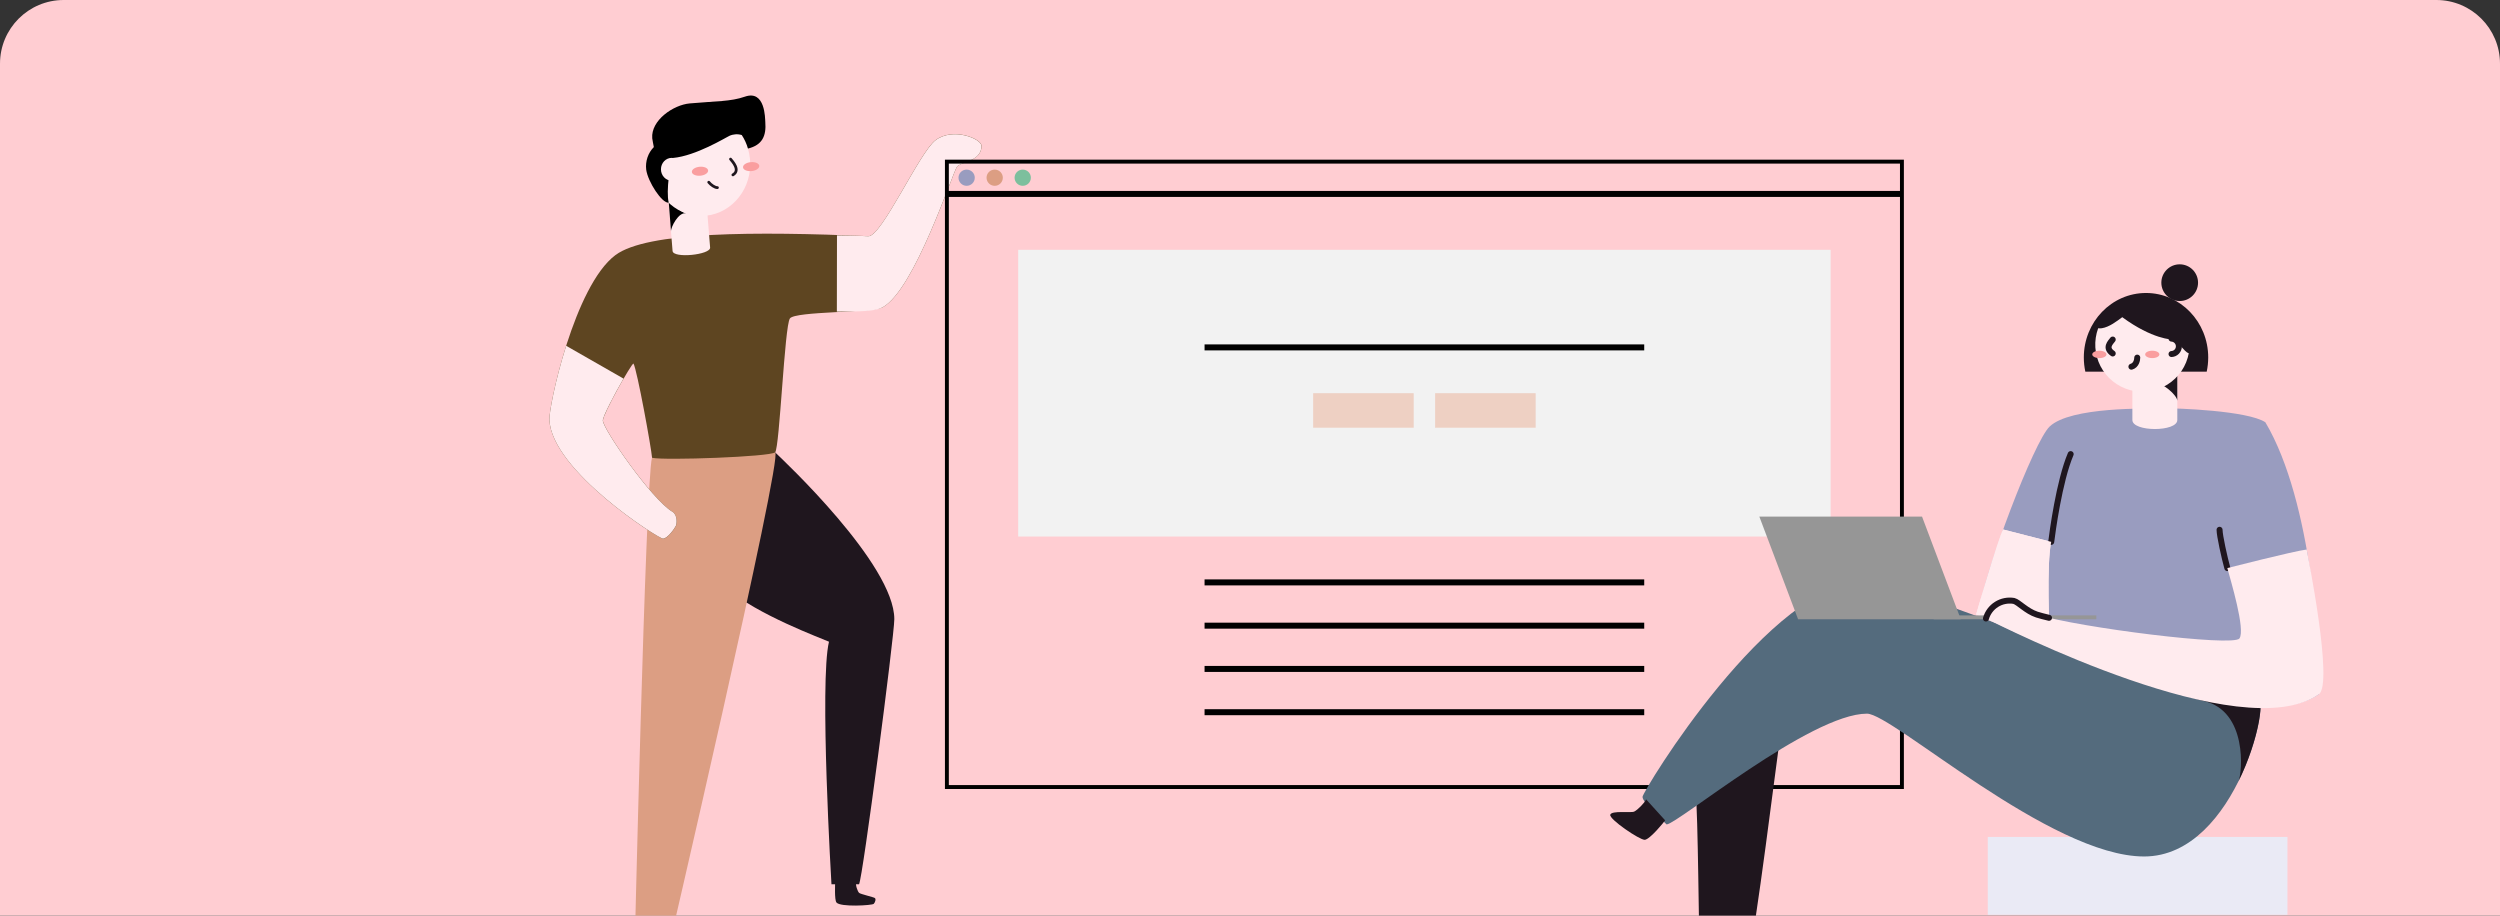<svg width="314" height="115" viewBox="0 0 314 115" fill="none" xmlns="http://www.w3.org/2000/svg">
<rect x="0" y="0" width="314" height="115" fill="#333333" stroke="none"/>
<g clip-path="url(#clip0_7013_221940)">
<path d="M0 8C0 3.582 3.582 0 8 0H306C310.418 0 314 3.582 314 8V115H0V8Z" fill="#FFCDD2"/>
<path d="M97.354 56.815C98.321 57.736 112.326 70.866 112.326 77.765C112.326 79.852 108.342 110.439 107.894 111.061H104.432C104.432 111.061 102.908 85.578 104.121 80.598C103.222 80.195 94.977 77.156 91.319 73.899C87.661 70.642 90.278 58.109 97.354 56.815Z" fill="#1F161E"/>
<path d="M97.355 56.816C98.443 57.018 83.392 121.612 83.392 121.612H79.654C79.654 121.612 81.074 60.476 81.888 57.5C85.766 56.265 94.426 56.265 97.355 56.816Z" fill="#DC9E83"/>
<path d="M77.296 32.041C81.285 29.065 94.931 29.065 109.07 29.661C110.742 29.733 115.486 19.109 117.508 17.598C119.736 15.935 123.284 17.437 123.284 18.321C123.284 20.252 120.755 20.298 120.219 20.922C119.683 21.546 114.898 36.408 110.857 38.597C109.551 39.306 99.889 39.071 99.214 39.995C98.539 40.919 97.921 56.241 97.357 56.81C96.793 57.379 83.436 57.851 81.899 57.501C81.814 56.31 80.016 46.433 79.565 45.659C79.317 45.636 75.722 52.012 75.725 52.816C75.725 53.876 81.875 62.753 84.453 64.273C85.121 64.665 85.023 65.78 84.901 66.052C84.779 66.323 83.858 67.664 83.284 67.664C82.709 67.664 69.304 59.148 69.001 52.731C68.921 50.996 72.156 35.888 77.296 32.041Z" fill="#5E4521"/>
<path d="M104.897 110.672C104.897 111.01 104.788 113.015 105.06 113.353C105.55 113.964 109.551 113.719 109.741 113.524C109.93 113.328 110.048 112.911 109.88 112.791C109.712 112.671 108.125 112.314 107.921 112.155C107.716 111.996 107.415 111.151 107.531 110.7" fill="#1F161E"/>
<path d="M89.19 31.092C89.264 32 84.552 32.493 84.474 31.518L83.986 25.451L88.702 25.027L89.19 31.092Z" fill="#FFEBEE"/>
<path d="M84.279 29.074C84.235 28.535 85.252 26.57 86.175 26.803C85.034 26.487 84.37 25.124 83.998 25.451L84.279 29.074Z" fill="black"/>
<path d="M88.08 27.121C91.475 27.121 94.228 24.209 94.228 20.616C94.228 17.024 91.475 14.111 88.08 14.111C84.684 14.111 81.932 17.024 81.932 20.616C81.932 24.209 84.684 27.121 88.08 27.121Z" fill="#FFEBEE"/>
<path d="M94.39 21.49C94.954 21.439 95.391 21.146 95.366 20.835C95.341 20.525 94.863 20.314 94.299 20.365C93.735 20.416 93.298 20.709 93.323 21.019C93.348 21.33 93.825 21.54 94.39 21.49Z" fill="#FA9E9F"/>
<path d="M87.964 22.07C88.528 22.019 88.965 21.726 88.94 21.415C88.915 21.105 88.438 20.894 87.873 20.945C87.309 20.996 86.872 21.289 86.897 21.599C86.922 21.91 87.4 22.12 87.964 22.07Z" fill="#FA9E9F"/>
<path d="M91.756 19.984C91.974 20.256 93.049 21.378 92.052 21.963" stroke="#1F161E" stroke-width="0.351" stroke-miterlimit="10" stroke-linecap="round"/>
<path d="M90.108 23.564C89.801 23.58 89.296 23.23 89.019 22.889" stroke="#1F161E" stroke-width="0.351" stroke-miterlimit="10" stroke-linecap="round"/>
<path d="M81.92 17.366C81.74 15.115 84.57 13.173 86.634 12.989C89.917 12.692 91.757 12.77 93.557 12.141C96.135 11.243 96.087 14.905 96.122 15.322C96.261 17.075 95.745 18.218 93.945 18.66C93.772 18.054 93.51 17.481 93.168 16.962C92.643 16.801 92.082 16.841 91.583 17.075C91.132 17.29 87.4 19.577 84.524 19.84C84.187 20.441 83.625 24.004 83.993 25.453C83.153 25.58 81.367 22.82 81.163 21.307C81.102 20.788 81.157 20.262 81.323 19.77C81.49 19.278 81.763 18.834 82.121 18.474C82.064 18.156 81.936 17.543 81.92 17.366Z" fill="black"/>
<path d="M84.37 22.694C85.118 22.694 85.724 22.052 85.724 21.261C85.724 20.47 85.118 19.828 84.37 19.828C83.622 19.828 83.016 20.47 83.016 21.261C83.016 22.052 83.622 22.694 84.37 22.694Z" fill="#FFEBEE"/>
<path d="M84.442 64.271C81.864 62.751 75.716 53.873 75.713 52.814C75.713 52.298 77.188 49.494 78.313 47.553L71.111 43.432C69.722 47.808 68.962 51.881 69.004 52.731C69.304 59.148 82.698 67.65 83.273 67.65C83.847 67.65 84.768 66.321 84.89 66.038C85.012 65.755 85.112 64.663 84.442 64.271Z" fill="#FFEBEE"/>
<path d="M117.508 17.608C115.486 19.119 110.742 29.738 109.061 29.671C106.215 29.551 107.855 29.611 105.125 29.561L105.109 39.136C108.277 39.136 109.945 39.092 110.846 38.606C114.889 36.418 119.677 21.561 120.208 20.932C120.739 20.303 123.273 20.262 123.273 18.331C123.284 17.447 119.729 15.945 117.508 17.608Z" fill="#FFEBEE"/>
<g clip-path="url(#clip1_7013_221940)">
<path d="M239.013 20.168H118.797V98.982H239.013V20.168Z" stroke="black" stroke-width="0.753" stroke-miterlimit="10"/>
<path d="M118.797 24.357H239.013" stroke="black" stroke-width="0.753" stroke-miterlimit="10"/>
<path d="M229.925 31.379H127.883V67.389H229.925V31.379Z" fill="#F2F2F2"/>
<path d="M151.293 43.633H206.515" stroke="black" stroke-width="0.753" stroke-miterlimit="10"/>
<path d="M151.293 73.148H206.515" stroke="black" stroke-width="0.753" stroke-miterlimit="10"/>
<path d="M151.293 78.584H206.515" stroke="black" stroke-width="0.753" stroke-miterlimit="10"/>
<path d="M151.293 84.019H206.515" stroke="black" stroke-width="0.753" stroke-miterlimit="10"/>
<path d="M151.293 89.455H206.515" stroke="black" stroke-width="0.753" stroke-miterlimit="10"/>
<path d="M121.409 23.339C121.974 23.339 122.432 22.883 122.432 22.32C122.432 21.757 121.974 21.301 121.409 21.301C120.845 21.301 120.387 21.757 120.387 22.32C120.387 22.883 120.845 23.339 121.409 23.339Z" fill="#999CBF"/>
<path d="M124.933 23.339C125.498 23.339 125.955 22.883 125.955 22.32C125.955 21.757 125.498 21.301 124.933 21.301C124.368 21.301 123.91 21.757 123.91 22.32C123.91 22.883 124.368 23.339 124.933 23.339Z" fill="#DC9E83"/>
<path d="M128.454 23.339C129.019 23.339 129.477 22.883 129.477 22.32C129.477 21.757 129.019 21.301 128.454 21.301C127.889 21.301 127.432 21.757 127.432 22.32C127.432 22.883 127.889 23.339 128.454 23.339Z" fill="#7DBF9D"/>
<path d="M177.56 49.383H164.932V53.72H177.56V49.383Z" fill="#EED0C3"/>
<path d="M192.878 49.383H180.25V53.72H192.878V49.383Z" fill="#EED0C3"/>
</g>
<path d="M287.303 105.117H249.664V114.903H287.303V105.117Z" fill="#EAEAF5"/>
<path d="M223.539 92.859C223.357 93.944 220.262 118.749 219.761 119.159C219.26 119.569 213.937 120.479 213.481 119.795C213.39 118.71 213.264 101.413 212.982 99.866" fill="#1F161E"/>
<path d="M283.407 87.684C285.553 86.625 281.079 107.574 269.302 107.574C257.526 107.574 237.703 89.635 234.494 89.635C227.409 89.635 210.637 103.547 209.322 103.547C208.315 102.54 206.302 100.778 206.302 100.085C206.302 99.393 222.359 72.961 234.374 72.961C239.033 72.957 278.561 90.078 283.407 87.684Z" fill="#546B7D"/>
<path d="M276.781 88.04C274.427 87.506 271.497 86.124 268.904 84.709C275.959 87.013 281.74 88.509 283.408 87.684C284.545 87.124 283.825 92.731 281.152 98.132C281.636 97.086 282.326 89.296 276.781 88.04Z" fill="#1F161E"/>
<path d="M271.591 51.289C269.735 51.339 260.077 51.055 257.429 53.577C255.466 55.445 249.359 71.533 248.418 77.181C252.519 79.264 282.1 93.43 291.255 87.2C291.457 82.359 290.517 63.127 284.53 53.038C282.341 51.58 273.374 51.242 271.591 51.289Z" fill="#999CBF"/>
<path d="M267.827 46.685H273.469V52.751C273.469 54.27 267.827 54.257 267.827 52.751V46.685Z" fill="#FFEBEE"/>
<path d="M273.469 50.342C273.469 49.669 271.605 47.979 270.453 48.037C270.424 47.304 273.085 46.219 273.085 46.219L273.469 47.254V50.342Z" fill="#1F161E"/>
<path d="M261.919 46.685C261.792 46.099 261.728 45.501 261.728 44.901C261.728 40.427 265.224 36.799 269.54 36.799C273.856 36.799 277.352 40.427 277.352 44.901C277.351 45.501 277.287 46.099 277.161 46.685H261.919Z" fill="#1F161E"/>
<path d="M263.977 41.229C264.934 41.083 265.889 40.331 266.555 39.838C270.353 42.62 272.785 42.659 273.048 42.659C273.31 42.659 274.38 44.195 274.873 44.369L274.916 44.343C274.768 45.15 274.455 45.919 273.995 46.598C273.534 47.278 272.938 47.855 272.243 48.292C271.548 48.73 270.77 49.017 269.958 49.138C269.146 49.258 268.318 49.209 267.526 48.992C266.734 48.776 265.996 48.397 265.358 47.88C264.72 47.363 264.197 46.719 263.821 45.989C263.445 45.259 263.226 44.459 263.175 43.639C263.125 42.82 263.246 41.999 263.53 41.229C263.679 41.247 263.829 41.247 263.977 41.229Z" fill="#FFEBEE"/>
<path d="M273.77 37.808C272.497 37.808 271.465 36.776 271.465 35.504C271.465 34.231 272.497 33.199 273.77 33.199C275.042 33.199 276.074 34.231 276.074 35.504C276.074 36.776 275.042 37.808 273.77 37.808Z" fill="#1F161E"/>
<path d="M272.744 42.529C272.993 42.541 273.228 42.648 273.4 42.829C273.572 43.009 273.668 43.249 273.668 43.498C273.668 43.748 273.572 43.987 273.4 44.168C273.228 44.348 272.993 44.455 272.744 44.467" stroke="#1F161E" stroke-width="0.753" stroke-miterlimit="10" stroke-linecap="round"/>
<path d="M265.357 42.647C265.073 43.026 264.342 43.69 265.357 44.395" stroke="#1F161E" stroke-width="0.753" stroke-miterlimit="10" stroke-linecap="round"/>
<path d="M268.438 44.918C268.438 45.202 268.316 45.881 267.706 46.057" stroke="#1F161E" stroke-width="0.753" stroke-miterlimit="10" stroke-linecap="round"/>
<path d="M270.327 44.978C269.833 44.978 269.433 44.77 269.433 44.513C269.433 44.257 269.833 44.049 270.327 44.049C270.82 44.049 271.221 44.257 271.221 44.513C271.221 44.77 270.82 44.978 270.327 44.978Z" fill="#FA9E9F"/>
<path d="M263.68 44.978C263.186 44.978 262.786 44.77 262.786 44.513C262.786 44.257 263.186 44.049 263.68 44.049C264.174 44.049 264.574 44.257 264.574 44.513C264.574 44.77 264.174 44.978 263.68 44.978Z" fill="#FA9E9F"/>
<path d="M257.633 68.057L251.602 66.506C251.023 67.484 248.202 77.171 248.202 77.171L257.511 81.094C257.39 79.259 257.023 70.87 257.633 68.057Z" fill="#FFEBEE"/>
<path d="M278.777 66.541C278.777 67.27 279.392 70.046 279.754 71.35" stroke="#1F161E" stroke-width="0.753" stroke-miterlimit="10" stroke-linecap="round"/>
<path d="M257.633 68.058C257.778 66.91 258.629 60.442 260.076 57.037" stroke="#1F161E" stroke-width="0.753" stroke-miterlimit="10" stroke-linecap="round"/>
<path d="M257.633 68.057L251.602 66.506C251.023 67.484 248.202 77.171 248.202 77.171L257.511 81.094C257.39 79.259 257.023 70.87 257.633 68.057Z" fill="#FFEBEE"/>
<path d="M209.143 103.035C209.008 103.241 207.211 105.455 206.576 105.481C205.94 105.507 202.079 102.89 202.249 102.328C202.418 101.766 204.84 102.13 205.256 101.935C205.673 101.74 206.599 100.811 206.747 100.396" fill="#1F161E"/>
<path d="M225.839 77.778H246.273L241.408 64.887H220.974L225.839 77.778Z" fill="#969696"/>
<path d="M242.866 77.293H263.301V77.779H242.866V77.293Z" fill="#969696"/>
<path d="M279.753 71.35C280.146 72.824 282.062 79.108 281.272 80.189C280.482 81.269 261.039 78.813 255.834 77.194C254.508 76.76 253.525 75.621 252.937 75.475C252.184 75.348 251.41 75.503 250.764 75.911C250.118 76.318 249.644 76.95 249.434 77.684C251.513 78.691 281.528 94.016 291.254 87.195C293.092 85.887 289.865 69.829 289.72 69.018C288.077 69.222 279.753 71.35 279.753 71.35Z" fill="#FFEBEE"/>
<path d="M257.355 77.597C256.77 77.459 256.257 77.324 255.836 77.194C254.511 76.76 253.528 75.621 252.94 75.475C252.186 75.348 251.412 75.502 250.765 75.91C250.119 76.318 249.645 76.949 249.435 77.684" stroke="#1F161E" stroke-width="0.753" stroke-miterlimit="10" stroke-linecap="round"/>
</g>
<defs>
<clipPath id="clip0_7013_221940">
<path d="M0 8C0 3.582 3.582 0 8 0H306C310.418 0 314 3.582 314 8V115H0V8Z" fill="white"/>
</clipPath>
<clipPath id="clip1_7013_221940">
<rect width="120.443" height="79.041" fill="white" transform="translate(118.684 20.055)"/>
</clipPath>
</defs>
</svg>
